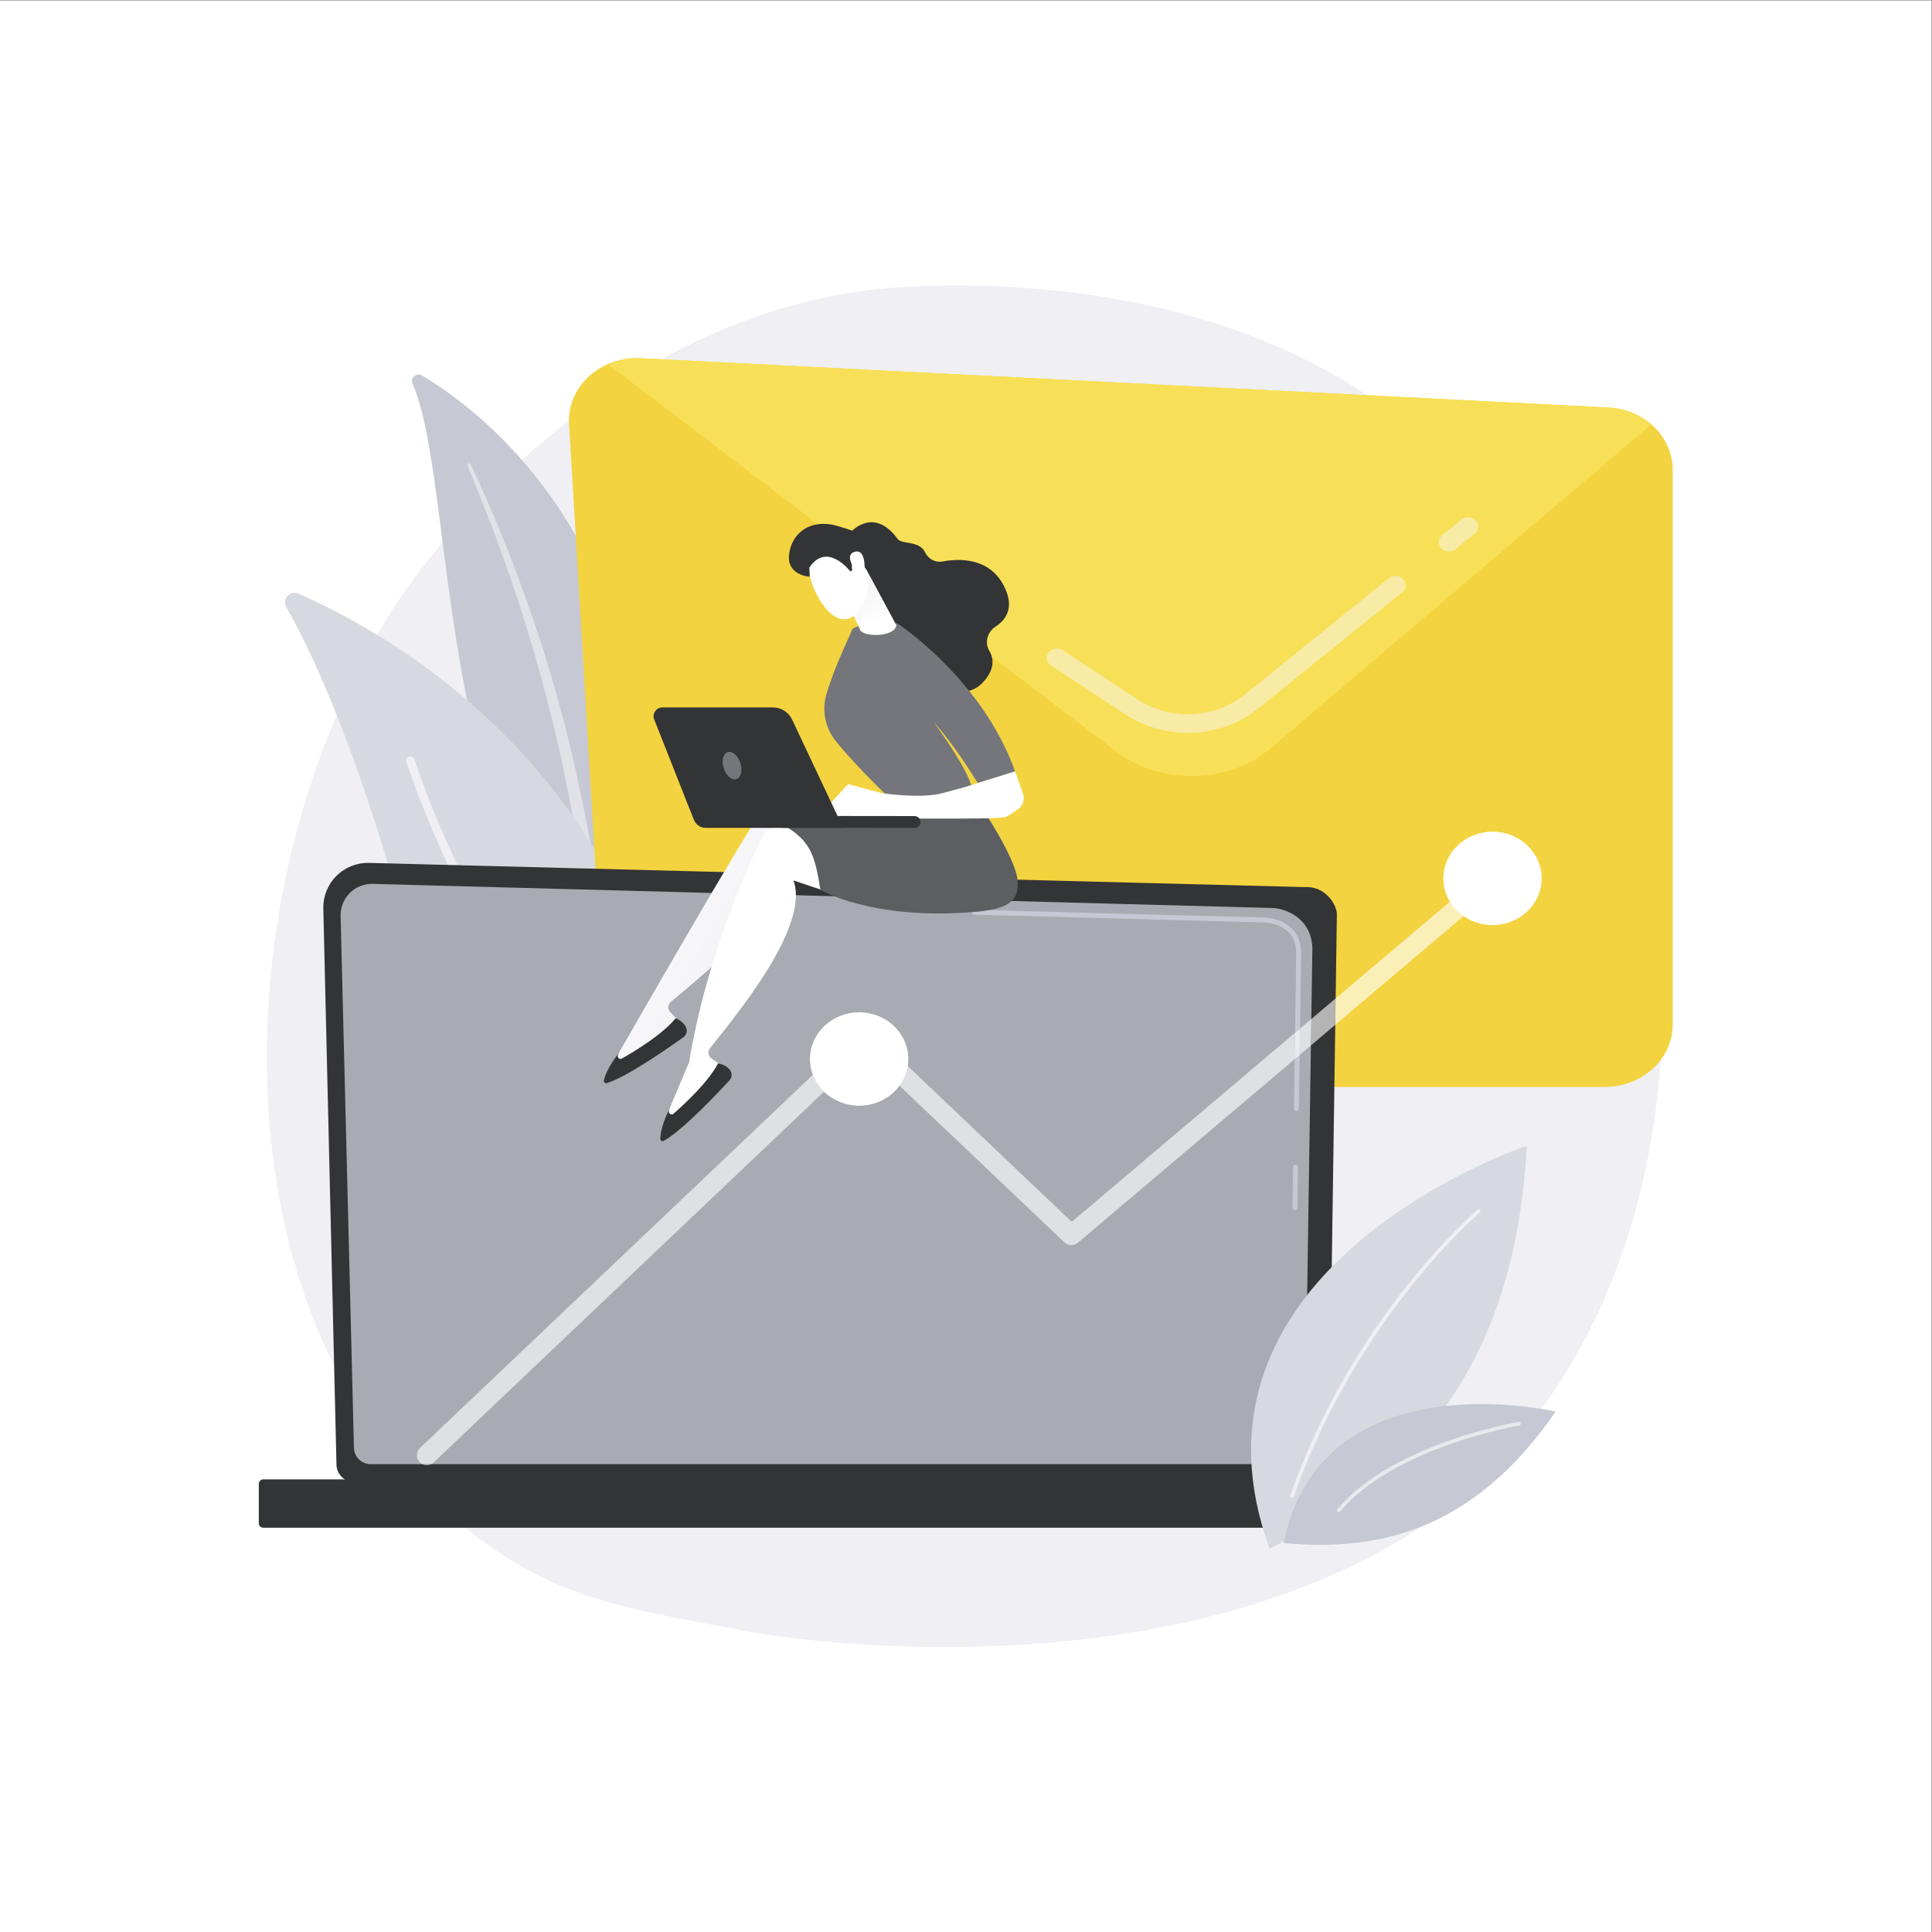 <?xml version="1.0" encoding="UTF-8" standalone="no"?>
<!-- Created with Inkscape (http://www.inkscape.org/) -->

<svg
   version="1.1"
   id="svg2"
   width="3333.333"
   height="3333.333"
   viewBox="0 0 3333.333 3333.333"
   sodipodi:docname="13450346_OrgUVC-L_Bus-05_Single-04.eps"
   xmlns:inkscape="http://www.inkscape.org/namespaces/inkscape"
   xmlns:sodipodi="http://sodipodi.sourceforge.net/DTD/sodipodi-0.dtd"
   xmlns="http://www.w3.org/2000/svg"
   xmlns:svg="http://www.w3.org/2000/svg">
  <rect x="0" y="0" width="3333.333" height="3333.333" fill="#808080" stroke="none"/>
  <defs
     id="defs6">
    <clipPath
       clipPathUnits="userSpaceOnUse"
       id="clipPath62">
      <path
         d="m 8004.62,11369.8 c 3.13,1.2 1688.27,2952.2 1915.98,3230 38.32,46.7 97.6,70.5 157.6,63.3 l 470.3,-56 552.6,-1195.4 -920.5,536.1 c 91,-630 -1091.53,-1566.2 -1497.1,-1907.8 -41.17,-34.7 -44.54,-96.8 -7.37,-135.7 l 161.92,-169.5 c -265.83,-269.5 -572.57,-442.5 -918.77,-522.5 z"
         id="path60" />
    </clipPath>
    <linearGradient
       x1="0"
       y1="0"
       x2="1"
       y2="0"
       gradientUnits="userSpaceOnUse"
       gradientTransform="matrix(2656.73,-1516.42,1516.42,2656.73,7600.7,13841.9)"
       spreadMethod="pad"
       id="linearGradient68">
      <stop
         style="stop-opacity:1;stop-color:#ffffff"
         offset="0"
         id="stop64" />
      <stop
         style="stop-opacity:1;stop-color:#efeff4"
         offset="1"
         id="stop66" />
    </linearGradient>
    <clipPath
       clipPathUnits="userSpaceOnUse"
       id="clipPath80">
      <path
         d="m 8661,10645.5 c 2.82,1.8 255.65,610.9 258.47,612.7 231.81,1411.4 797.39,2620.1 964.18,2938.2 28.06,53.5 81.31,88.8 141.55,93.9 l 471.9,40.3 783.1,-1058.8 -1010,338.7 c 216.7,-598.5 -751.97,-1754.7 -1080.01,-2171.3 -33.3,-42.3 -24.04,-103.8 20.24,-134.4 l 192.87,-133.2 c -205.79,-317.7 -471.18,-549.2 -794.02,-697.6 z"
         id="path78" />
    </clipPath>
    <linearGradient
       x1="0"
       y1="0"
       x2="1"
       y2="0"
       gradientUnits="userSpaceOnUse"
       gradientTransform="matrix(-9090.01,5690.48,-5690.48,-9090.01,7857.71,13463.7)"
       spreadMethod="pad"
       id="linearGradient86">
      <stop
         style="stop-opacity:1;stop-color:#ffffff"
         offset="0"
         id="stop82" />
      <stop
         style="stop-opacity:1;stop-color:#efeff4"
         offset="1"
         id="stop84" />
    </linearGradient>
    <clipPath
       clipPathUnits="userSpaceOnUse"
       id="clipPath104">
      <path
         d="m 10604.4,14450.8 373.5,406.5 431.5,-116.2 c 0,0 503,-77.9 790.9,0 287.9,78 287.9,78 287.9,78 l 650.5,202.5 102.2,-288.8 c 26,-73.3 -0.1,-154.7 -63.5,-199.7 -56.3,-40 -122.3,-84 -164.3,-102.4 -85.7,-37.4 -1973.6,-11.8 -1973.6,-11.8 z"
         id="path102" />
    </clipPath>
    <linearGradient
       x1="0"
       y1="0"
       x2="1"
       y2="0"
       gradientUnits="userSpaceOnUse"
       gradientTransform="matrix(2644.42,1539.13,1539.13,-2644.42,13155,15317.6)"
       spreadMethod="pad"
       id="linearGradient110">
      <stop
         style="stop-opacity:1;stop-color:#ffffff"
         offset="0"
         id="stop106" />
      <stop
         style="stop-opacity:1;stop-color:#efeff4"
         offset="1"
         id="stop108" />
    </linearGradient>
    <clipPath
       clipPathUnits="userSpaceOnUse"
       id="clipPath120">
      <path
         d="m 11227.6,17609.9 374.7,-696.8 c -24.8,-152.1 -407.8,-156.4 -467,-65.5 -6,9.2 -9.5,19.9 -11.8,30.7 l -224.1,465.5 c -9.6,45.4 114.8,198.4 155.8,220.2 l 148.9,79.3 c 57.4,30.5 -181.9,32.9 23.5,-33.4 z"
         id="path118" />
    </clipPath>
    <linearGradient
       x1="0"
       y1="0"
       x2="1"
       y2="0"
       gradientUnits="userSpaceOnUse"
       gradientTransform="matrix(-413.19,619.784,619.784,413.19,11367.5,16960.7)"
       spreadMethod="pad"
       id="linearGradient126">
      <stop
         style="stop-opacity:1;stop-color:#ffffff"
         offset="0"
         id="stop122" />
      <stop
         style="stop-opacity:1;stop-color:#efeff4"
         offset="1"
         id="stop124" />
    </linearGradient>
    <clipPath
       clipPathUnits="userSpaceOnUse"
       id="clipPath136">
      <path
         d="m 10469.3,17773.4 c 0,0 -42.3,-235.4 142.7,-534.7 185,-299.3 369.3,-285.8 462.9,-179.1 93.6,106.8 205.7,284.6 154.7,583.1 -51,298.5 -696.4,430.8 -760.3,130.7 z"
         id="path134" />
    </clipPath>
    <linearGradient
       x1="0"
       y1="0"
       x2="1"
       y2="0"
       gradientUnits="userSpaceOnUse"
       gradientTransform="matrix(175.606,2096.94,2096.94,-175.606,10910.4,18276.9)"
       spreadMethod="pad"
       id="linearGradient142">
      <stop
         style="stop-opacity:1;stop-color:#ffffff"
         offset="0"
         id="stop138" />
      <stop
         style="stop-opacity:1;stop-color:#efeff4"
         offset="1"
         id="stop140" />
    </linearGradient>
    <clipPath
       clipPathUnits="userSpaceOnUse"
       id="clipPath154">
      <path
         d="m 11074.4,17620.7 c 0,0 -155.2,201.4 -14,243.2 141.3,41.8 136,-197.3 126.8,-286.3 z"
         id="path152" />
    </clipPath>
    <linearGradient
       x1="0"
       y1="0"
       x2="1"
       y2="0"
       gradientUnits="userSpaceOnUse"
       gradientTransform="matrix(175.605,2096.93,2096.93,-175.605,11142.1,18257.5)"
       spreadMethod="pad"
       id="linearGradient160">
      <stop
         style="stop-opacity:1;stop-color:#ffffff"
         offset="0"
         id="stop156" />
      <stop
         style="stop-opacity:1;stop-color:#efeff4"
         offset="1"
         id="stop158" />
    </linearGradient>
  </defs>
  <sodipodi:namedview
     id="namedview4"
     pagecolor="#ffffff"
     bordercolor="#000000"
     borderopacity="0.25"
     inkscape:showpageshadow="2"
     inkscape:pageopacity="0.0"
     inkscape:pagecheckerboard="0"
     inkscape:deskcolor="#d1d1d1" />
  <g
     id="g8"
     inkscape:groupmode="layer"
     inkscape:label="ink_ext_XXXXXX"
     transform="matrix(1.333,0,0,-1.333,0,3333.333)">
    <g
       id="g10"
       transform="scale(0.1)">
      <path
         d="M 0,0 H 25000 V 25000 H 0 Z"
         style="fill:#ffffff;fill-opacity:1;fill-rule:nonzero;stroke:none"
         id="path12" />
      <path
         d="m 19343.6,6049.1 c -470.2,-484.7 -568.8,-554.5 -890.9,-769.6 C 15311.3,3182 10765.9,3689 9655.62,3895.6 7864.39,4229 6984.7,4346.7 5685.59,5520.4 c -2952,2667 -2808.42,8230.6 -552.73,11677 267.45,408.6 2480.36,3579.3 6079.14,4049.8 88,11.5 4257.1,562 7070.2,-1794.7 402.6,-337.4 1050.6,-945.9 1651.6,-1874 C 22131,14185.1 22138,8929.4 19343.6,6049.1"
         style="fill:#efeff4;fill-opacity:1;fill-rule:nonzero;stroke:none"
         id="path14" />
      <path
         d="m 5339.43,20038.5 c -33.63,76.2 51.67,150.5 123.19,107.7 726.26,-434 2544.48,-1811.7 2831.33,-4851.6 359.89,-3814 1430.25,-5000.3 2574.35,-5616.5 0,0 -1407.92,99.5 -2541.07,1293 -2782.15,2930.2 -2389.88,7712 -2987.8,9067.4"
         style="fill:#c6c9d3;fill-opacity:1;fill-rule:nonzero;stroke:none"
         id="path16" />
      <path
         d="m 7707.6,13761.7 -172.78,4.5 c -16.96,91 -33.55,182.1 -50.22,272.9 -75.38,424.1 -151.94,846.2 -246.57,1264.7 -92.76,419 -203.31,833.8 -321.61,1246.5 -119.9,412.3 -252.74,821.1 -397.9,1225.6 -143.05,405.3 -300.96,805.5 -466.79,1202.6 -4.55,10.9 0.26,23.6 11.08,28.7 3.07,1.5 6.31,2.2 9.5,2.2 8.37,0 16.39,-4.8 20.2,-12.8 183.75,-390.2 352.48,-787.5 510.6,-1189.1 156.19,-402.4 299.71,-809.8 430.74,-1221.5 32.56,-103 64.29,-206.3 95.46,-309.7 30.16,-103.7 60.52,-207.4 88.86,-311.7 57.89,-208.2 112.07,-417.5 162.46,-627.7 101.94,-420.1 186.56,-844.5 267.87,-1267.3 19.62,-102.7 39.11,-205.4 59.1,-307.9"
         style="fill:#e1e2e8;fill-opacity:1;fill-rule:nonzero;stroke:none"
         id="path18" />
      <path
         d="m 8824.9,9635.5 c -1.73,-140.4 -146.28,-233.4 -275.5,-178.4 -712.99,303.1 -2651.36,1342.4 -3391.6,3912.5 -625.1,2170.3 -1170.3,3287.7 -1452.95,3777.8 -59.77,103.7 47.51,223.4 157.15,175.5 1209.62,-528.3 5025.6,-2599.9 4962.9,-7687.4"
         style="fill:#d7d9e0;fill-opacity:1;fill-rule:nonzero;stroke:none"
         id="path20" />
      <path
         d="m 8645.73,9571.9 c -2.11,-2.7 -4.5,-5.3 -7.2,-7.7 -22.6,-20.2 -57.25,-18.2 -77.4,4.4 -22.84,25.6 -2295.5,2595.9 -3300.98,5574.3 -9.67,28.7 5.72,59.8 34.41,69.5 28.69,9.7 59.79,-5.7 69.48,-34.4 998.15,-2956.8 3256.24,-5511 3278.92,-5536.4 17.75,-19.9 18.33,-49.2 2.77,-69.7"
         style="fill:#efeff4;fill-opacity:1;fill-rule:nonzero;stroke:none"
         id="path22" />
      <path
         d="M 8711.12,10937.3 H 20768.6 c 486.8,0 881.4,361 881.4,806.3 v 7182.7 c 0,427.9 -365.4,781.3 -832.4,805.1 l -12522.69,638.5 c -524.3,26.8 -957.71,-369.2 -929.17,-848.9 L 7831,11699.8 c 25.44,-427.7 411.94,-762.5 880.12,-762.5"
         style="fill:#f3d33f;fill-opacity:1;fill-rule:nonzero;stroke:none"
         id="path24" />
      <path
         d="m 14458.3,15271.4 -6590.98,5021.7 c 128.58,56.1 274.13,84.7 427.59,76.8 l 12522.69,-638.5 c 215.4,-11 409,-92.1 555.2,-218.3 l -4932.7,-4196.8 c -535.5,-455.7 -1416.5,-475.6 -1981.8,-44.9"
         style="fill:#f7e057;fill-opacity:1;fill-rule:nonzero;stroke:none"
         id="path26" />
      <path
         d="m 15374.6,15520.2 c 327.7,0 653.9,107.3 916,319 l 1858.6,1501.1 c 54.5,44 59.7,120.1 11.5,170.1 -48.1,49.9 -131.4,54.6 -185.9,10.5 l -1858.6,-1501 c -394.8,-318.9 -969.2,-345.2 -1397,-64 l -963,633.3 c -59.3,38.8 -141.4,26.4 -183.9,-27.5 -42.5,-54.1 -29,-129.4 30.1,-168.3 l 963.1,-633.2 c 244.2,-160.6 527.2,-240 809.1,-240"
         style="fill:#f7eba6;fill-opacity:1;fill-rule:nonzero;stroke:none"
         id="path28" />
      <path
         d="m 18753.4,17868.5 c 31.1,0 62.1,10 87.2,30.2 l 250.2,202.1 c 54.5,44 59.7,120.2 11.6,170.1 -48.2,49.9 -131.4,54.6 -186,10.5 l -250.2,-202 c -54.5,-44.1 -59.7,-120.2 -11.5,-170.1 26,-27 62.3,-40.8 98.7,-40.8"
         style="fill:#f7eba6;fill-opacity:1;fill-rule:nonzero;stroke:none"
         id="path30" />
      <path
         d="m 4354.9,6052.6 c 0,-125.9 103.08,-228.8 229.07,-228.8 H 16971.1 c 126,0 229.1,102.9 229.1,228.8 l 103.1,7118.6 c 0,125.8 -148.3,371.6 -420.1,353.1 l -12106.09,313.2 c -158.08,4.1 -310.92,-56.7 -422.87,-168.3 -111.94,-111.6 -173.19,-264.1 -169.46,-422.1 L 4354.9,6052.6"
         style="fill:#333435;fill-opacity:1;fill-rule:nonzero;stroke:none"
         id="path32" />
      <path
         d="m 4581.05,6272.2 c 0,-119.2 97.53,-216.8 216.71,-216.8 H 16672.4 c 119.2,0 216.7,97.6 216.7,216.8 l 97.3,6462.3 c -11.5,388.8 -352.4,528.6 -559.1,520.4 l -11602.58,311.2 c -111.06,3 -218.43,-39.8 -297.09,-118.2 -78.66,-78.5 -121.92,-185.9 -119.13,-296.9 l 172.55,-6878.8"
         style="fill:#a8abb2;fill-opacity:1;fill-rule:nonzero;stroke:none"
         id="path34" />
      <path
         d="m 16760.8,9342.2 h -0.5 c -17.5,0.3 -31.5,14.7 -31.3,32.2 l 7.7,524.1 c 0.3,17.4 14.4,31.3 31.7,31.3 h 0.5 c 17.6,-0.2 31.6,-14.7 31.3,-32.2 l -7.7,-524.1 c -0.2,-17.4 -14.4,-31.3 -31.7,-31.3"
         style="fill:#c6c9d3;fill-opacity:1;fill-rule:nonzero;stroke:none"
         id="path36" />
      <path
         d="m 16779.7,10626.5 h -0.5 c -17.6,0.2 -31.6,14.7 -31.3,32.2 l 29.5,2007.3 c -0.6,119.2 -36.8,214.4 -107.6,282.2 -132.2,126.7 -342.2,120.3 -351,119.8 l -3708.4,99.5 c -17.6,0.4 -31.4,15 -30.9,32.6 0.4,17.5 13.9,32.4 32.6,30.9 l 3706.2,-99.5 c 23.1,1.4 246.6,5.2 395.4,-137.4 83.8,-80.2 126.5,-190.8 127.2,-328.5 l -29.5,-2007.8 c -0.3,-17.4 -14.4,-31.3 -31.7,-31.3"
         style="fill:#c6c9d3;fill-opacity:1;fill-rule:nonzero;stroke:none"
         id="path38" />
      <path
         d="M 3406.54,5232.8 H 17897.4 c 31.1,0 56.6,25.5 56.6,56.6 v 512.4 c 0,31.1 -25.5,56.5 -56.6,56.5 H 3406.54 c -31.1,0 -56.54,-25.4 -56.54,-56.5 v -512.4 c 0,-31.1 25.44,-56.6 56.54,-56.6"
         style="fill:#333435;fill-opacity:1;fill-rule:nonzero;stroke:none"
         id="path40" />
      <path
         d="m 5524.8,6042.8 c -19.11,0 -38.19,4.2 -55.74,12.6 h 111.42 c -17.58,-8.4 -36.64,-12.6 -55.68,-12.6"
         style="fill:#b4b4b5;fill-opacity:1;fill-rule:nonzero;stroke:none"
         id="path42" />
      <path
         d="m 17282.6,11741.9 4.9,341.7 1951.1,1651.9 c 24,20.4 53.6,30.5 83.2,30.5 32,0 63.9,-11.9 88.7,-35.4 l 103,-97.9 v -355.2 l -196.7,186.8 -2034.2,-1722.4"
         style="fill:#fbefb8;fill-opacity:1;fill-rule:nonzero;stroke:none"
         id="path44" />
      <path
         d="m 16967.4,11475.1 5.2,341.8 314.9,266.7 -4.9,-341.7 -315.2,-266.8"
         style="fill:#b4b4b5;fill-opacity:1;fill-rule:nonzero;stroke:none"
         id="path46" />
      <path
         d="m 5580.48,6055.4 h -111.42 c -13.74,6.6 -26.53,15.8 -37.66,27.5 -48.97,51.6 -46.88,133.1 4.69,182.1 l 5669.81,5384.9 c 24.8,23.6 56.7,35.4 88.6,35.4 31.9,0 63.9,-11.8 88.7,-35.4 l 2588.5,-2458.4 2890.6,2447.4 -5,-341.8 L 13950,8920.3 c -24.1,-20.4 -53.7,-30.5 -83.2,-30.5 -32,0 -63.9,11.8 -88.7,35.4 L 11194.5,11378.9 5613.46,6078.2 c -10.01,-9.5 -21.16,-17.1 -32.98,-22.8 m 11241.12,5296.2 5,341.7 146,123.6 -5.2,-341.8 -145.8,-123.5"
         style="fill:#dfe0e3;fill-opacity:1;fill-rule:nonzero;stroke:none"
         id="path48" />
      <path
         d="m 16757.3,11297.1 5,341.8 64.3,54.4 -5,-341.7 -64.3,-54.5"
         style="fill:#eaebef;fill-opacity:1;fill-rule:nonzero;stroke:none"
         id="path50" />
      <path
         d="m 11756.1,11299.4 c 0,-333.8 -284.8,-604.3 -636.2,-604.3 -351.4,0 -636.2,270.5 -636.2,604.3 0,333.7 284.8,604.3 636.2,604.3 351.4,0 636.2,-270.6 636.2,-604.3"
         style="fill:#ffffff;fill-opacity:1;fill-rule:nonzero;stroke:none"
         id="path52" />
      <path
         d="m 19954.2,13637.2 c 0,-333.7 -284.9,-604.3 -636.3,-604.3 -351.3,0 -636.2,270.6 -636.2,604.3 0,333.7 284.9,604.3 636.2,604.3 351.4,0 636.3,-270.6 636.3,-604.3"
         style="fill:#ffffff;fill-opacity:1;fill-rule:nonzero;stroke:none"
         id="path54" />
      <g
         id="g56">
        <g
           id="g58"
           clip-path="url(#clipPath62)">
          <path
             d="m 8004.62,11369.8 c 3.13,1.2 1688.27,2952.2 1915.98,3230 38.32,46.7 97.6,70.5 157.6,63.3 l 470.3,-56 552.6,-1195.4 -920.5,536.1 c 91,-630 -1091.53,-1566.2 -1497.1,-1907.8 -41.17,-34.7 -44.54,-96.8 -7.37,-135.7 l 161.92,-169.5 c -265.83,-269.5 -572.57,-442.5 -918.77,-522.5 l 85.34,157.5"
             style="fill:url(#linearGradient68);fill-opacity:1;fill-rule:nonzero;stroke:none"
             id="path70" />
        </g>
      </g>
      <path
         d="m 8744.38,11826.3 c 0,0 103.34,-33.4 138.33,-125.5 16.74,-44 -1.3,-93.9 -39.59,-121.3 -170.17,-121.9 -731.45,-515.5 -990.47,-592.6 -21.23,-6.3 -41.43,12.9 -36.65,34.5 13.29,60.2 56.29,180.4 194.8,356.3 l -12.43,-25.2 c -15.72,-31.8 18.92,-64.9 49.82,-47.5 173.24,97.8 526.11,311.9 696.19,521.3"
         style="fill:#333435;fill-opacity:1;fill-rule:nonzero;stroke:none"
         id="path72" />
      <g
         id="g74">
        <g
           id="g76"
           clip-path="url(#clipPath80)">
          <path
             d="m 8661,10645.5 c 2.82,1.8 255.65,610.9 258.47,612.7 231.81,1411.4 797.39,2620.1 964.18,2938.2 28.06,53.5 81.31,88.8 141.55,93.9 l 471.9,40.3 783.1,-1058.8 -1010,338.7 c 216.7,-598.5 -751.97,-1754.7 -1080.01,-2171.3 -33.3,-42.3 -24.04,-103.8 20.24,-134.4 l 192.87,-133.2 c -205.79,-317.7 -471.18,-549.2 -794.02,-697.6 l 51.72,171.5"
             style="fill:url(#linearGradient86);fill-opacity:1;fill-rule:nonzero;stroke:none"
             id="path88" />
        </g>
      </g>
      <path
         d="m 9293.06,11242.2 c 0,0 107.96,-11.7 160.85,-94.8 25.3,-39.7 17.73,-92.2 -14.22,-126.8 -141.97,-153.9 -611.99,-652.9 -850.04,-780.8 -19.52,-10.5 -43.19,4.2 -42.89,26.4 0.84,61.6 18.63,188 118.68,388.3 l -7.08,-27.2 c -8.96,-34.3 31.66,-59.7 58.4,-36.4 149.86,130.8 452.11,411.9 576.3,651.3"
         style="fill:#333435;fill-opacity:1;fill-rule:nonzero;stroke:none"
         id="path90" />
      <path
         d="m 12706.3,14553.6 c 0,0 427,-635 462,-924.7 35,-289.7 -118.1,-389.9 -565,-426.8 -1329.8,-109.9 -1985.3,288.6 -1985.3,288.6 -91,580 -155.7,727.6 -915.46,1043 0,0 960.96,-76.3 1154.36,-1.3 193.4,75.1 1849.4,21.2 1849.4,21.2"
         style="fill:#5c5e61;fill-opacity:1;fill-rule:nonzero;stroke:none"
         id="path92" />
      <path
         d="m 11003.8,18111.5 c 0,0 297.3,351.8 613.5,-79.9 57.2,-78.2 277.2,-13.7 357.8,-177.3 41.6,-84.5 131.5,-132.5 224.1,-115.4 230.7,42.5 607.8,46.1 794,-315.4 142.1,-275.9 32.4,-437.4 -109.7,-529.5 -104.3,-67.6 -141.6,-204.9 -78.5,-312 60.5,-102.8 71.9,-241.9 -84.3,-409.4 -350.2,-375.3 -1043.3,238.2 -1043.3,238.2 l -550.4,1300.4 -123.2,400.3"
         style="fill:#333435;fill-opacity:1;fill-rule:nonzero;stroke:none"
         id="path94" />
      <path
         d="m 11551.7,14637.7 c 0,0 -497.2,473.4 -742,787 -132.3,169.5 -173.8,392.6 -112.6,598.7 111.7,376.5 310.3,766.4 328.4,827 27.8,93 585.2,89.2 585.2,89.2 0,0 1097,-712 1528,-1918 l -484,-150.7 c 0,0 -286.4,480.5 -569.4,786 0,0 489.7,-646.9 506.9,-911.7 l -1040.5,-107.5"
         style="fill:#74767b;fill-opacity:1;fill-rule:nonzero;stroke:none"
         id="path96" />
      <g
         id="g98">
        <g
           id="g100"
           clip-path="url(#clipPath104)">
          <path
             d="m 10604.4,14450.8 373.5,406.5 431.5,-116.2 c 0,0 503,-77.9 790.9,0 287.9,78 287.9,78 287.9,78 l 650.5,202.5 102.2,-288.8 c 26,-73.3 -0.1,-154.7 -63.5,-199.7 -56.3,-40 -122.3,-84 -164.3,-102.4 -85.7,-37.4 -1973.6,-11.8 -1973.6,-11.8 l -435.1,31.9"
             style="fill:url(#linearGradient110);fill-opacity:1;fill-rule:nonzero;stroke:none"
             id="path112" />
        </g>
      </g>
      <g
         id="g114">
        <g
           id="g116"
           clip-path="url(#clipPath120)">
          <path
             d="m 11227.6,17609.9 374.7,-696.8 c -24.8,-152.1 -407.8,-156.4 -467,-65.5 -6,9.2 -9.5,19.9 -11.8,30.7 l -224.1,465.5 c -9.6,45.4 114.8,198.4 155.8,220.2 l 148.9,79.3 c 57.4,30.5 -181.9,32.9 23.5,-33.4"
             style="fill:url(#linearGradient126);fill-opacity:1;fill-rule:nonzero;stroke:none"
             id="path128" />
        </g>
      </g>
      <g
         id="g130">
        <g
           id="g132"
           clip-path="url(#clipPath136)">
          <path
             d="m 10469.3,17773.4 c 0,0 -42.3,-235.4 142.7,-534.7 185,-299.3 369.3,-285.8 462.9,-179.1 93.6,106.8 205.7,284.6 154.7,583.1 -51,298.5 -696.4,430.8 -760.3,130.7"
             style="fill:url(#linearGradient142);fill-opacity:1;fill-rule:nonzero;stroke:none"
             id="path144" />
        </g>
      </g>
      <path
         d="m 11005.6,17610.2 c 0,0 -299.6,393.5 -529.6,50.5 l 3.9,-118.5 c 0,0 -299.1,14 -266.7,289.6 32.5,275.7 276.7,464 615.2,369.9 338.5,-94.2 536.3,-201.5 574.5,-436.5 38.3,-235.1 -153.7,-196.7 -153.7,-196.7 0,0 -73.3,162.2 -161.8,173.3 -88.5,11.1 -56.5,-117.2 -56.5,-117.2 l -25.3,-14.4"
         style="fill:#333435;fill-opacity:1;fill-rule:nonzero;stroke:none"
         id="path146" />
      <g
         id="g148">
        <g
           id="g150"
           clip-path="url(#clipPath154)">
          <path
             d="m 11074.4,17620.7 c 0,0 -155.2,201.4 -14,243.2 141.3,41.8 136,-197.3 126.8,-286.3 l -112.8,43.1"
             style="fill:url(#linearGradient160);fill-opacity:1;fill-rule:nonzero;stroke:none"
             id="path162" />
        </g>
      </g>
      <path
         d="m 11841,14290 c -1.3,-0.1 -2.7,-0.1 -4,-0.1 l -1718.3,1.9 c -42.5,0 -76.9,34.5 -76.8,76.9 0,42.5 34.6,77.6 77,76.9 l 1718.3,-1.9 c 42.5,0 76.9,-34.5 76.8,-77 0,-41.1 -32.4,-74.7 -73,-76.7"
         style="fill:#333435;fill-opacity:1;fill-rule:nonzero;stroke:none"
         id="path164" />
      <path
         d="m 8574,15850.1 h 1431 c 105.6,0 201.7,-60.9 246.7,-156.4 l 661.6,-1402.8 H 9134.89 c -68.02,0 -129.15,41.6 -154.16,104.8 l -513.01,1298.1 c -29.64,75 25.63,156.3 106.28,156.3"
         style="fill:#333435;fill-opacity:1;fill-rule:nonzero;stroke:none"
         id="path166" />
      <path
         d="m 9582.18,15130.9 c 31.01,-96.4 8.1,-190 -51.17,-209 -59.27,-19.1 -132.46,43.5 -163.47,139.9 -31.01,96.3 -8.1,189.9 51.17,209 59.27,19 132.46,-43.6 163.47,-139.9"
         style="fill:#74767b;fill-opacity:1;fill-rule:nonzero;stroke:none"
         id="path168" />
      <path
         d="m 16433.5,4961.7 c 1791.3,889.2 3173.1,2287.9 3327.2,5214.7 0,0 -4662,-1556.4 -3327.2,-5214.7"
         style="fill:#d7d9e0;fill-opacity:1;fill-rule:nonzero;stroke:none"
         id="path170" />
      <path
         d="m 16614.5,5034 c 1259,-116.2 2466.8,177.7 3521.4,1701.4 0,0 -3025.2,710.1 -3521.4,-1701.4"
         style="fill:#c6c9d3;fill-opacity:1;fill-rule:nonzero;stroke:none"
         id="path172" />
      <path
         d="m 16723.3,5618.3 c 9.8,0 18.9,6.1 22.4,15.9 814.1,2320.9 2392.7,3663.8 2408.5,3677.1 10.1,8.4 11.4,23.4 3,33.4 -8.4,10.1 -23.4,11.5 -33.5,3 -15.9,-13.4 -1604.2,-1364.1 -2422.9,-3697.8 -4.3,-12.4 2.2,-25.9 14.6,-30.2 2.6,-1 5.2,-1.4 7.9,-1.4"
         style="fill:#efeff4;fill-opacity:1;fill-rule:nonzero;stroke:none"
         id="path174" />
      <path
         d="m 17328.8,5436.4 c 6.8,0 13.5,2.8 18.2,8.4 710.5,837.5 2300.1,1107.8 2316.1,1110.5 12.9,2.1 21.7,14.3 19.6,27.2 -2.2,13 -14.2,22.1 -27.3,19.6 -16.2,-2.6 -1623,-275.9 -2344.7,-1126.6 -8.4,-10 -7.2,-25 2.8,-33.5 4.4,-3.7 9.9,-5.6 15.3,-5.6"
         style="fill:#e8e8ef;fill-opacity:1;fill-rule:nonzero;stroke:none"
         id="path176" />
    </g>
  </g>
</svg>
